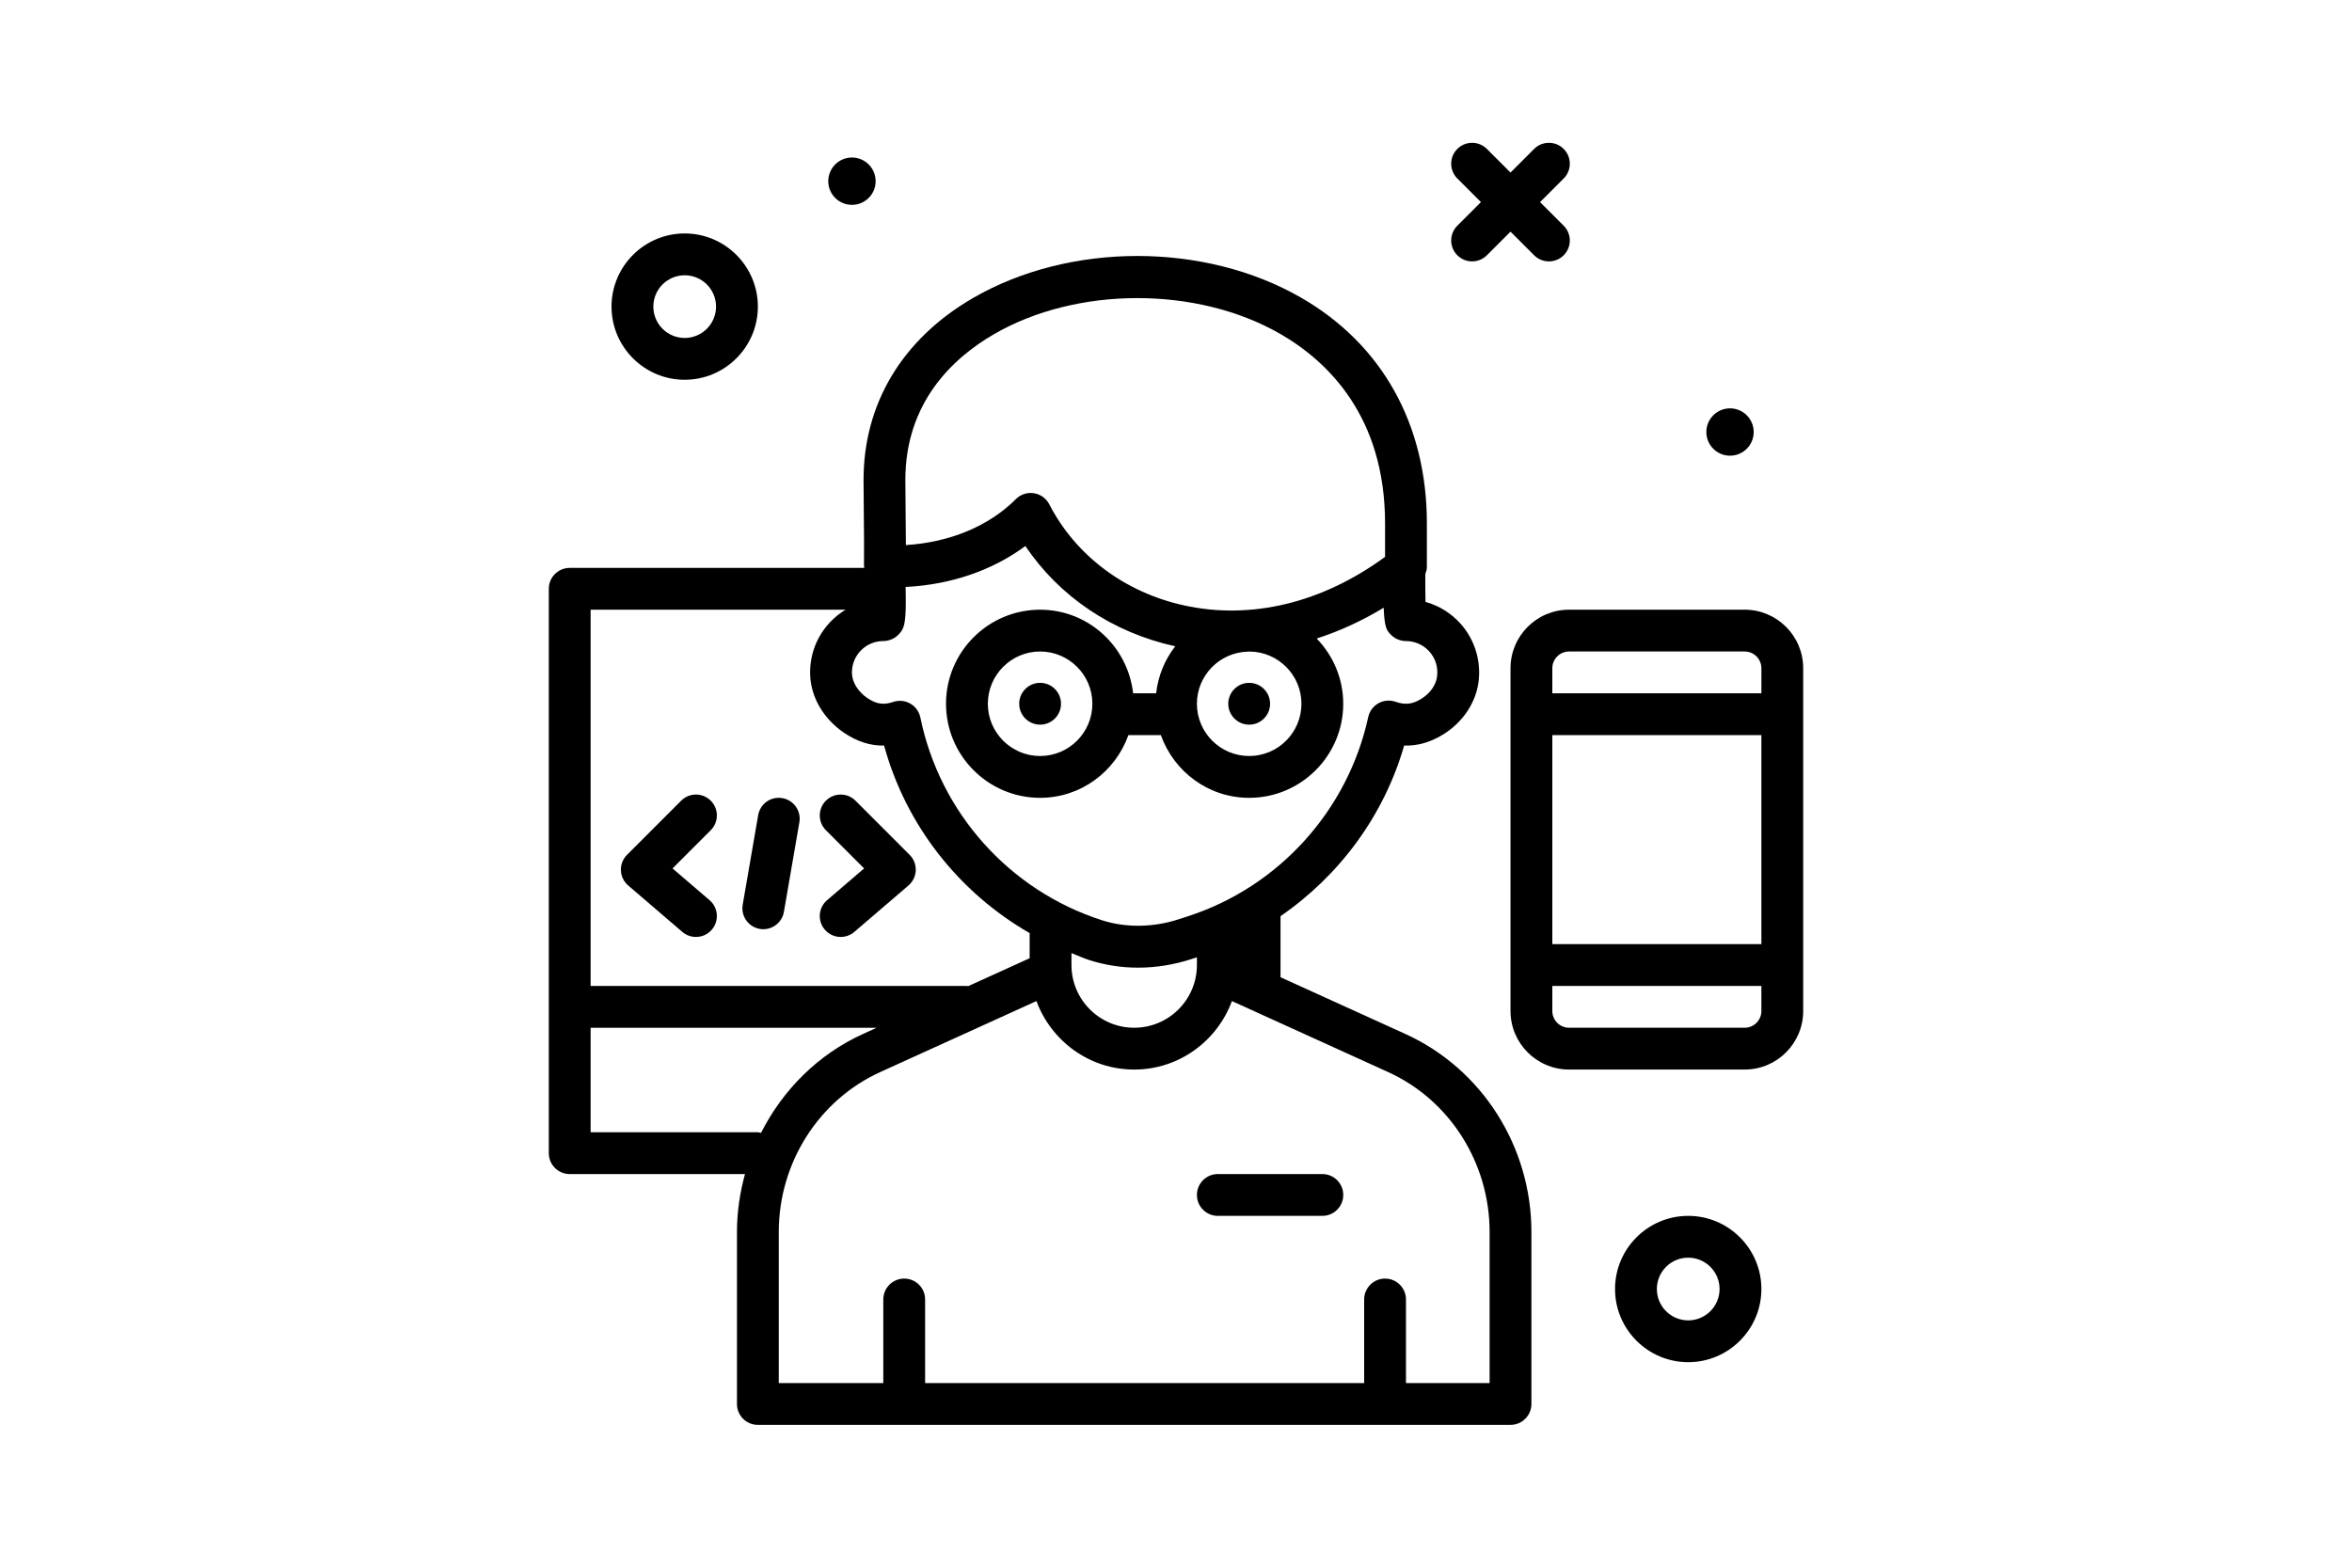 <svg id="coder" enable-background="new 0 0 300 300"
height="80px" viewBox="0 0 300 300" width="120px" xmlns="http://www.w3.org/2000/svg">
<path d="m56 72.674c7.719 0 14-6.281 14-14s-6.281-14-14-14-14 6.281-14 14 6.281 14 14 14zm0-20c3.309 0 6 2.691 6 6s-2.691 6-6 6-6-2.691-6-6 2.691-6 6-6z"/>
<path d="m248 232.674c-7.719 0-14 6.281-14 14s6.281 14 14 14 14-6.281 14-14-6.281-14-14-14zm0 20c-3.309 0-6-2.691-6-6s2.691-6 6-6 6 2.691 6 6-2.691 6-6 6z"/>
<path d="m256 87.203c2.501 0 4.53-2.028 4.53-4.529 0-2.502-2.028-4.53-4.53-4.53s-4.53 2.028-4.53 4.53c0 2.501 2.029 4.529 4.53 4.529z"/>
<path d="m88 39.203c2.501 0 4.53-2.028 4.53-4.529 0-2.502-2.028-4.53-4.53-4.53s-4.53 2.028-4.53 4.53c0 2.501 2.029 4.529 4.53 4.529z"/>
<path d="m203.824 48.85c.781.781 1.805 1.172 2.828 1.172s2.047-.391 2.828-1.172l4.52-4.52 4.52 4.52c.781.781 1.805 1.172 2.828 1.172s2.047-.391 2.828-1.172c1.562-1.562 1.562-4.094 0-5.656l-4.52-4.52 4.52-4.52c1.562-1.562 1.562-4.094 0-5.656s-4.094-1.562-5.656 0l-4.52 4.52-4.52-4.52c-1.562-1.562-4.094-1.562-5.656 0s-1.562 4.094 0 5.656l4.52 4.52-4.52 4.52c-1.562 1.562-1.562 4.093 0 5.656z"/>
<path d="m193.881 197.863-23.881-10.855v-11.69c11.293-7.774 19.8-19.25 23.652-32.651 2.598.1 5.105-.646 7.523-2.152 3.713-2.312 6.223-6.082 6.717-10.082.492-4.008-.746-8.027-3.402-11.029-1.812-2.051-4.168-3.504-6.754-4.221-.034-1.518-.049-3.463-.037-5.326.148-.421.301-.846.301-1.303v-8.389c0-18.93-8.555-34.277-24.09-43.215-18.521-10.658-44.346-10.615-62.797.109-13.537 7.867-20.955 20.287-20.893 34.971l.051 6.438c.037 3.641.072 7.123.035 9.836-.002.131.058.243.069.371h-56.375c-2.209 0-4 1.791-4 4v80 28c0 2.209 1.791 4 4 4h33.535c-.974 3.565-1.535 7.283-1.535 11.096v32.902c0 2.209 1.791 4 4 4h144c2.209 0 4-1.791 4-4v-32.902c0-16.371-9.469-31.25-24.119-37.908zm-63.881-15.476c1.127.441 2.215.954 3.375 1.327 3.029.975 6.184 1.461 9.377 1.461 3.395 0 6.834-.551 10.219-1.646l1.029-.333v1.478c0 6.617-5.383 12-12 12s-12-5.383-12-12zm68.498-57.686c1.154 1.307 1.67 2.994 1.453 4.754-.199 1.625-1.324 3.221-3.004 4.268-1.686 1.051-3.109 1.217-4.928.574-1.08-.381-2.275-.283-3.277.277-1.002.559-1.717 1.521-1.961 2.643-3.898 17.883-17.117 32.492-34.496 38.125l-1.779.576c-4.896 1.586-10.111 1.65-14.68.182-17.688-5.695-30.998-20.559-34.736-38.791-.23-1.123-.93-2.094-1.924-2.664-.992-.572-2.18-.688-3.27-.324-1.539.521-2.969.6-4.918-.715-1.773-1.199-2.914-3.004-2.975-4.707-.059-1.65.537-3.209 1.678-4.391 1.143-1.184 2.676-1.834 4.318-1.834 1.08 0 2.16-.459 2.914-1.234 1.202-1.237 1.502-2.323 1.355-9.119 8.645-.422 16.651-3.178 22.917-7.838 6.479 9.674 16.674 16.559 28.635 19.184.012.003.025.003.037.006-1.989 2.55-3.276 5.625-3.656 9.002h-4.404c-1.01-8.975-8.557-16-17.798-16-9.926 0-18 8.074-18 18s8.074 18 18 18c7.812 0 14.409-5.031 16.894-12h6.211c2.485 6.969 9.083 12 16.894 12 9.926 0 18-8.074 18-18 0-4.853-1.95-9.245-5.083-12.485 4.37-1.407 8.662-3.375 12.82-5.892.153 3.912.605 4.375 1.395 5.177.752.762 1.797 1.201 2.867 1.201 1.722-.002 3.36.736 4.501 2.025zm-24.498 9.973c0 5.514-4.486 10-10 10s-10-4.486-10-10c0-5.427 4.353-9.837 9.747-9.974.116-.007.233-.008.349-.016 5.468.053 9.904 4.509 9.904 9.99zm-50 10c-5.514 0-10-4.486-10-10s4.486-10 10-10 10 4.486 10 10-4.486 10-10 10zm-8.867-80.699c15.84-9.203 38.883-9.244 54.789-.092 9.158 5.271 20.078 15.844 20.078 36.281v6.4c-12.023 8.812-25.611 12.107-38.465 9.287-11.334-2.488-20.732-9.539-25.781-19.348-.586-1.137-1.68-1.924-2.943-2.121-.205-.031-.41-.047-.613-.047-1.055 0-2.078.418-2.834 1.178-5.15 5.172-12.672 8.285-21.043 8.795-.008-1.854-.027-3.861-.049-5.922l-.051-6.391c-.065-14.997 9.16-23.515 16.912-28.02zm-28.345 52.699c-1.034.625-1.998 1.383-2.863 2.277-2.662 2.758-4.053 6.391-3.918 10.232.154 4.279 2.582 8.41 6.496 11.053 2.475 1.67 5.037 2.5 7.648 2.439 4.183 15.286 14.33 28.112 27.867 35.901-.001.034-.02.062-.02.097v4.697l-11.769 5.349c-.081-.005-.149-.047-.231-.047h-71.998v-72h48.788zm-16.788 100h-32v-20h54.734l-2.613 1.188c-8.611 3.914-15.356 10.709-19.517 18.935-.205-.034-.39-.123-.604-.123zm140 48h-16v-16c0-2.209-1.791-4-4-4s-4 1.791-4 4v16h-84v-16c0-2.209-1.791-4-4-4s-4 1.791-4 4v16h-20v-28.902c0-13.24 7.627-25.262 19.432-30.627l29.868-13.577c2.823 7.626 10.105 13.106 18.701 13.106 8.595 0 15.878-5.48 18.701-13.106l29.87 13.579c11.803 5.363 19.43 17.385 19.43 30.625v28.902z"/><circle cx="164" cy="134.674" r="4"/><circle cx="124" cy="134.674" r="4"/><path d="m178 224.674h-20c-2.209 0-4 1.791-4 4s1.791 4 4 4h20c2.209 0 4-1.791 4-4s-1.791-4-4-4z"/>
<path d="m258.801 116.674h-33.602c-6.176 0-11.199 5.023-11.199 11.199v65.602c0 6.176 5.023 11.199 11.199 11.199h33.602c6.176 0 11.199-5.023 11.199-11.199v-65.602c0-6.176-5.023-11.199-11.199-11.199zm-36.801 24h40v40h-40zm0-12.801c0-1.764 1.436-3.199 3.199-3.199h33.602c1.764 0 3.199 1.436 3.199 3.199v4.801h-40zm40 65.602c0 1.764-1.436 3.199-3.199 3.199h-33.602c-1.764 0-3.199-1.436-3.199-3.199v-4.801h40z"/><path d="m90.326 166.188-7.084 6.074c-1.678 1.438-1.871 3.963-.434 5.641.791.922 1.912 1.396 3.039 1.396.922 0 1.848-.316 2.602-.963l10.363-8.885c.846-.725 1.352-1.77 1.393-2.883.043-1.113-.379-2.195-1.168-2.982l-10.363-10.365c-1.562-1.562-4.094-1.562-5.656 0-1.562 1.561-1.562 4.094 0 5.656z"/><path d="m55.551 178.336c.754.646 1.68.963 2.602.963 1.127 0 2.248-.475 3.039-1.396 1.438-1.678 1.244-4.203-.434-5.641l-7.084-6.074 7.309-7.311c1.562-1.562 1.562-4.096 0-5.656-1.562-1.562-4.094-1.562-5.656 0l-10.363 10.365c-.789.787-1.211 1.869-1.168 2.982.041 1.113.547 2.158 1.393 2.883z"/>
<path d="m70.357 177.758c.23.041.461.059.686.059 1.912 0 3.602-1.373 3.938-3.318l2.961-17.143c.377-2.178-1.084-4.248-3.26-4.623-2.191-.387-4.248 1.086-4.623 3.26l-2.961 17.143c-.377 2.176 1.084 4.247 3.259 4.622z"/></svg>